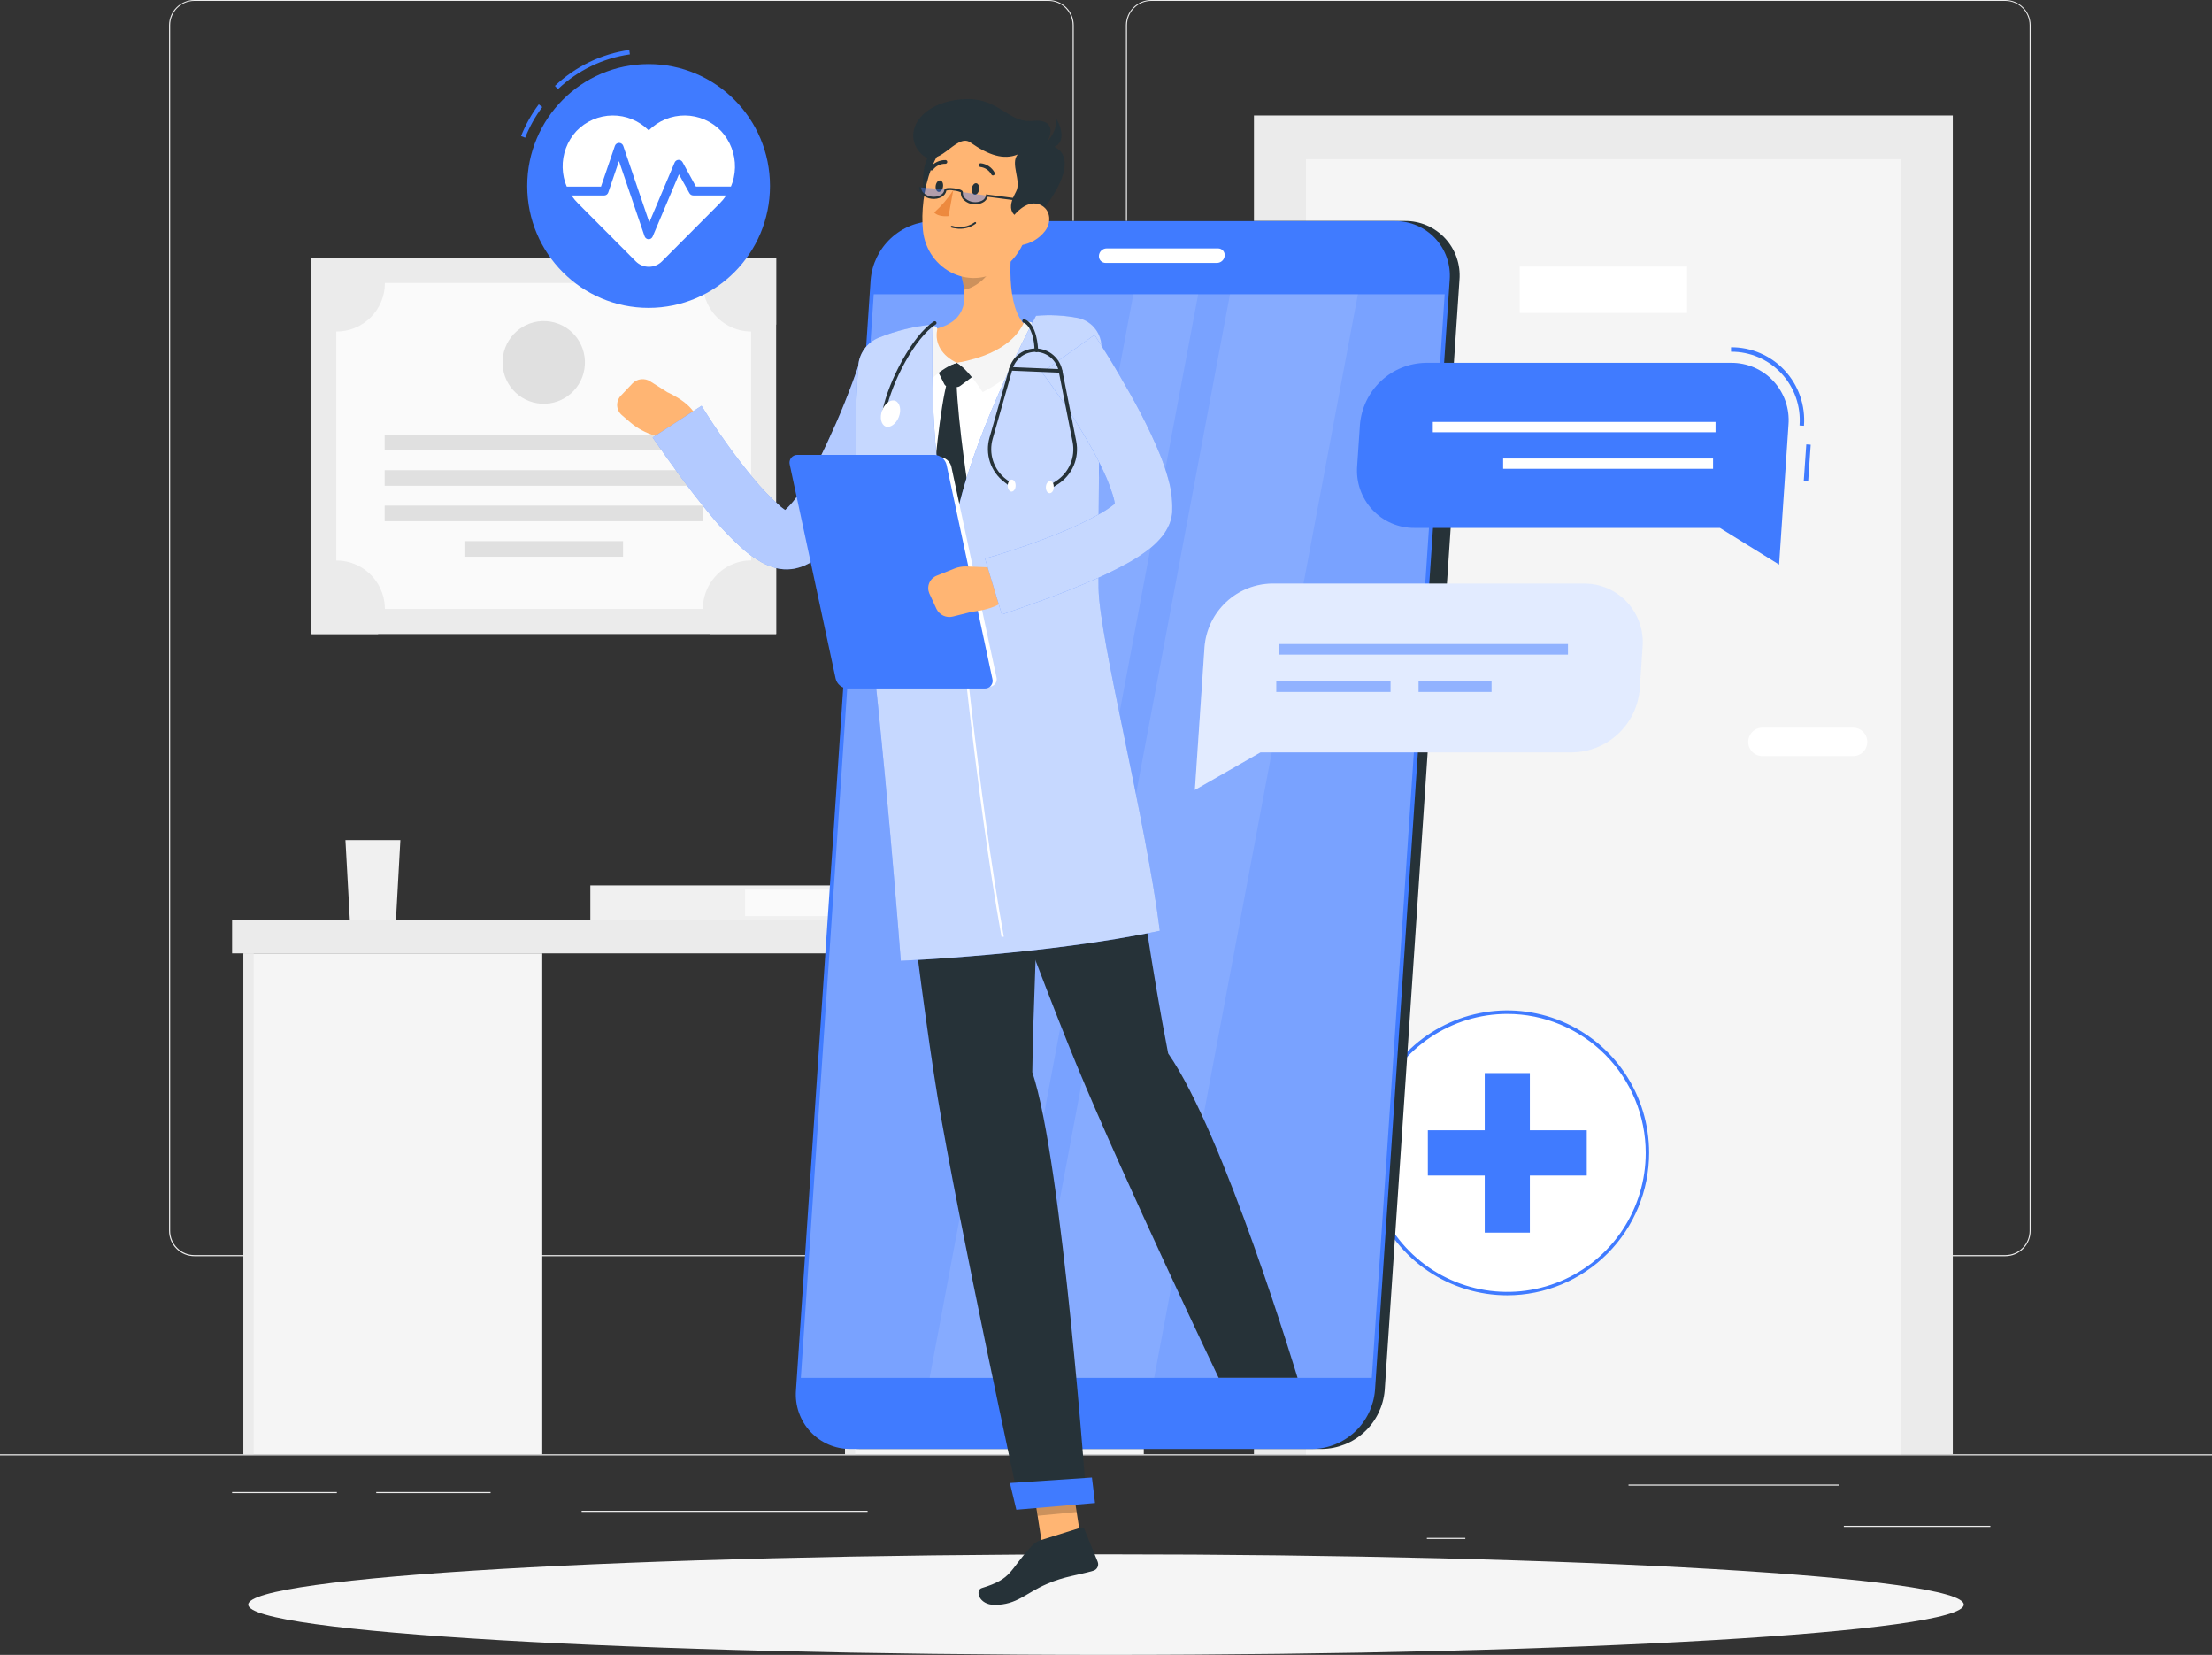 <svg width="488" height="365" viewBox="0 0 488 365" fill="none" xmlns="http://www.w3.org/2000/svg">
<rect x="0" y="0" width="488" height="365" fill="#333333" stroke="none"/>
<path d="M488 320.756H0V321.001H488V320.756Z" fill="#EBEBEB"/>
<path d="M439.102 336.52H406.777V336.765H439.102V336.52Z" fill="#EBEBEB"/>
<path d="M323.271 339.185H314.789V339.429H323.271V339.185Z" fill="#EBEBEB"/>
<path d="M405.801 327.428H359.275V327.673H405.801V327.428Z" fill="#EBEBEB"/>
<path d="M74.313 329.074H51.201V329.319H74.313V329.074Z" fill="#EBEBEB"/>
<path d="M108.229 329.074H82.999V329.319H108.229V329.074Z" fill="#EBEBEB"/>
<path d="M191.404 333.208H128.315V333.453H191.404V333.208Z" fill="#EBEBEB"/>
<path d="M231.312 277.061H42.856C41.38 277.059 39.965 276.468 38.922 275.419C37.879 274.371 37.293 272.949 37.293 271.467V5.545C37.306 4.072 37.897 2.663 38.939 1.625C39.981 0.586 41.388 0.003 42.856 0H231.312C232.79 0 234.208 0.589 235.253 1.638C236.298 2.688 236.885 4.11 236.885 5.594V271.467C236.885 272.951 236.298 274.374 235.253 275.423C234.208 276.472 232.79 277.061 231.312 277.061ZM42.856 0.196C41.444 0.199 40.092 0.763 39.094 1.766C38.097 2.769 37.537 4.128 37.537 5.545V271.467C37.537 272.884 38.097 274.243 39.094 275.246C40.092 276.249 41.444 276.814 42.856 276.816H231.312C232.725 276.814 234.078 276.249 235.077 275.247C236.076 274.244 236.638 272.885 236.641 271.467V5.545C236.638 4.127 236.076 2.768 235.077 1.766C234.078 0.763 232.725 0.199 231.312 0.196H42.856Z" fill="#EBEBEB"/>
<path d="M442.43 277.061H253.965C252.487 277.059 251.071 276.469 250.027 275.42C248.982 274.372 248.394 272.95 248.392 271.467V5.545C248.407 4.071 249.001 2.662 250.044 1.624C251.087 0.586 252.496 0.002 253.965 0H442.43C443.896 0.005 445.302 0.59 446.341 1.628C447.381 2.666 447.971 4.073 447.984 5.545V271.467C447.984 272.948 447.399 274.367 446.358 275.416C445.317 276.465 443.905 277.056 442.43 277.061ZM253.965 0.196C252.552 0.199 251.198 0.763 250.199 1.766C249.2 2.768 248.638 4.127 248.636 5.545V271.467C248.638 272.885 249.2 274.244 250.199 275.247C251.198 276.249 252.552 276.814 253.965 276.816H442.43C443.843 276.814 445.197 276.249 446.195 275.247C447.194 274.244 447.757 272.885 447.759 271.467V5.545C447.757 4.127 447.194 2.768 446.195 1.766C445.197 0.763 443.843 0.199 442.43 0.196H253.965Z" fill="#EBEBEB"/>
<path d="M430.816 25.472H276.638V320.756H430.816V25.472Z" fill="#EBEBEB"/>
<path d="M419.348 35.103H288.105V320.756H419.348V35.103Z" fill="#F5F5F5"/>
<path d="M372.188 58.792H335.285V69.03H372.188V58.792Z" fill="white"/>
<path d="M388.81 160.496H408.827C409.656 160.496 410.45 160.826 411.036 161.414C411.622 162.002 411.951 162.799 411.951 163.631C411.951 164.462 411.622 165.26 411.036 165.848C410.45 166.436 409.656 166.766 408.827 166.766H388.81C387.981 166.766 387.187 166.436 386.601 165.848C386.016 165.26 385.687 164.462 385.687 163.631C385.687 162.799 386.016 162.002 386.601 161.414C387.187 160.826 387.981 160.496 388.81 160.496Z" fill="white"/>
<path d="M171.23 56.892H68.691V139.843H171.23V56.892Z" fill="#EBEBEB"/>
<path d="M165.716 134.318V62.417L74.186 62.417V134.318H165.716Z" fill="#FAFAFA"/>
<path d="M155.048 99.313V95.874H84.864V99.313H155.048Z" fill="#E0E0E0"/>
<path d="M155.048 107.141V103.702H84.864V107.141H155.048Z" fill="#E0E0E0"/>
<path d="M155.048 114.959V111.52H84.864V114.959H155.048Z" fill="#E0E0E0"/>
<path d="M137.45 122.787V119.348H102.461V122.787H137.45Z" fill="#E0E0E0"/>
<path d="M84.912 62.417C84.912 63.829 84.633 65.227 84.093 66.531C83.553 67.835 82.761 69.018 81.763 70.013C80.765 71.009 79.581 71.796 78.279 72.33C76.977 72.864 75.582 73.134 74.175 73.125C72.235 73.13 70.33 72.598 68.671 71.587V56.892H83.311C84.337 58.552 84.89 60.463 84.912 62.417Z" fill="#EBEBEB"/>
<path d="M171.23 56.892V71.587C169.189 72.819 166.797 73.331 164.434 73.04C162.07 72.749 159.872 71.673 158.188 69.983C156.504 68.293 155.432 66.086 155.143 63.714C154.853 61.341 155.362 58.94 156.59 56.892H171.23Z" fill="#EBEBEB"/>
<path d="M84.913 134.328C84.916 136.272 84.389 138.179 83.39 139.844H68.75V125.148C70.369 124.175 72.217 123.65 74.104 123.627C75.991 123.603 77.851 124.082 79.493 125.015C81.136 125.948 82.503 127.302 83.455 128.938C84.407 130.574 84.91 132.433 84.913 134.328Z" fill="#EBEBEB"/>
<path d="M171.23 125.138V139.834H156.59C155.583 138.172 155.053 136.263 155.058 134.318C155.06 132.421 155.563 130.558 156.516 128.92C157.469 127.282 158.838 125.926 160.482 124.992C162.127 124.058 163.99 123.579 165.879 123.602C167.769 123.626 169.619 124.153 171.24 125.128L171.23 125.138Z" fill="#EBEBEB"/>
<path d="M128.927 81.397C129.732 76.425 126.368 71.74 121.414 70.933C116.461 70.126 111.793 73.502 110.989 78.475C110.185 83.447 113.549 88.132 118.502 88.939C123.456 89.746 128.123 86.37 128.927 81.397Z" fill="#E0E0E0"/>
<path d="M254.092 202.947H51.201V210.275H254.092V202.947Z" fill="#EBEBEB"/>
<path d="M252.335 210.275H186.416V320.756H252.335V210.275Z" fill="#F5F5F5"/>
<path d="M119.629 210.275H53.71V320.756H119.629V210.275Z" fill="#F5F5F5"/>
<path d="M55.965 210.275H53.71V320.756H55.965V210.275Z" fill="#EBEBEB"/>
<path d="M188.671 210.275H186.416V320.756H188.671V210.275Z" fill="#EBEBEB"/>
<path d="M88.328 185.282H76.206L77.182 202.947H87.352L88.328 185.282Z" fill="#F0F0F0"/>
<path d="M193.571 195.285H130.238V202.947H193.571V195.285Z" fill="#F0F0F0"/>
<path d="M193.58 196.187H164.378V202.055H193.58V196.187Z" fill="#FAFAFA"/>
<path d="M243.999 365C348.512 365 433.236 360.035 433.236 353.91C433.236 347.785 348.512 342.819 243.999 342.819C139.487 342.819 54.763 347.785 54.763 353.91C54.763 360.035 139.487 365 243.999 365Z" fill="#F5F5F5"/>
<path d="M332.533 285.31C349.609 285.31 363.453 271.415 363.453 254.273C363.453 237.132 349.609 223.236 332.533 223.236C315.456 223.236 301.613 237.132 301.613 254.273C301.613 271.415 315.456 285.31 332.533 285.31Z" fill="white"/>
<path d="M332.533 285.692C326.342 285.694 320.289 283.853 315.141 280.402C309.992 276.951 305.979 272.045 303.608 266.304C301.238 260.563 300.616 254.245 301.823 248.15C303.03 242.054 306.01 236.455 310.387 232.06C314.764 227.665 320.341 224.672 326.413 223.458C332.485 222.245 338.779 222.867 344.499 225.245C350.219 227.622 355.108 231.65 358.548 236.817C361.987 241.984 363.823 248.059 363.823 254.273C363.816 262.602 360.517 270.588 354.651 276.478C348.784 282.368 340.83 285.682 332.533 285.692ZM332.533 223.628C326.492 223.628 320.587 225.426 315.565 228.795C310.543 232.164 306.629 236.952 304.317 242.554C302.006 248.156 301.402 254.32 302.581 260.267C303.76 266.214 306.67 271.676 310.942 275.963C315.214 280.25 320.656 283.169 326.581 284.35C332.506 285.532 338.646 284.924 344.226 282.602C349.806 280.28 354.575 276.349 357.93 271.307C361.284 266.264 363.074 260.337 363.072 254.273C363.064 246.146 359.844 238.355 354.118 232.609C348.392 226.863 340.629 223.633 332.533 223.628Z" fill="#407BFF"/>
<path d="M337.51 236.678H327.555V271.869H337.51V236.678Z" fill="#407BFF"/>
<path d="M350.062 259.28V249.287H315.005V259.28H350.062Z" fill="#407BFF"/>
<path d="M123.083 19.663L122.419 18.948C126.937 14.66 132.67 11.887 138.826 11.012L138.962 11.992C133.005 12.835 127.456 15.516 123.083 19.663Z" fill="#407BFF"/>
<path d="M115.861 30.371L114.953 30.018C115.938 27.523 117.251 25.17 118.857 23.023L119.638 23.611C118.089 25.689 116.82 27.961 115.861 30.371Z" fill="#407BFF"/>
<path d="M143.091 67.904C157.882 67.904 169.872 55.868 169.872 41.02C169.872 26.173 157.882 14.137 143.091 14.137C128.3 14.137 116.31 26.173 116.31 41.02C116.31 55.868 128.3 67.904 143.091 67.904Z" fill="#407BFF"/>
<path d="M159.089 28.911C158.057 27.836 156.823 26.979 155.457 26.388C154.092 25.798 152.622 25.487 151.136 25.473C149.649 25.46 148.174 25.744 146.798 26.309C145.422 26.874 144.172 27.709 143.121 28.764C142.071 27.709 140.822 26.874 139.447 26.309C138.071 25.744 136.598 25.46 135.112 25.474C133.626 25.488 132.158 25.799 130.793 26.389C129.428 26.979 128.194 27.837 127.164 28.911C125.144 31.104 124.056 34.002 124.131 36.987C124.205 39.973 125.437 42.812 127.564 44.9L140.252 57.636C140.633 58.018 141.084 58.322 141.582 58.528C142.079 58.735 142.612 58.842 143.151 58.842C143.689 58.842 144.222 58.735 144.719 58.528C145.217 58.322 145.669 58.018 146.049 57.636L158.737 44.9C160.857 42.805 162.08 39.963 162.146 36.977C162.211 33.992 161.115 31.098 159.089 28.911Z" fill="white"/>
<path d="M143.091 52.767C142.894 52.76 142.704 52.694 142.546 52.577C142.387 52.46 142.268 52.297 142.203 52.111L136.552 35.524L134.19 42.46C134.123 42.653 133.997 42.82 133.831 42.938C133.665 43.055 133.466 43.118 133.263 43.117H123.805C123.546 43.117 123.298 43.014 123.115 42.83C122.932 42.646 122.829 42.397 122.829 42.137C122.829 41.877 122.932 41.628 123.115 41.444C123.298 41.261 123.546 41.157 123.805 41.157H132.589L135.654 32.173C135.72 31.981 135.845 31.814 136.01 31.696C136.175 31.578 136.373 31.514 136.576 31.514C136.779 31.514 136.977 31.578 137.142 31.696C137.308 31.814 137.432 31.981 137.498 32.173L143.247 49.054L148.83 35.857C148.9 35.689 149.016 35.544 149.165 35.438C149.313 35.333 149.488 35.271 149.669 35.26C149.852 35.249 150.034 35.29 150.194 35.379C150.355 35.467 150.487 35.599 150.577 35.759L153.524 41.148H162.416C162.675 41.148 162.923 41.251 163.106 41.434C163.289 41.618 163.392 41.867 163.392 42.127C163.392 42.387 163.289 42.636 163.106 42.82C162.923 43.004 162.675 43.107 162.416 43.107H152.958C152.784 43.108 152.612 43.063 152.461 42.975C152.31 42.887 152.185 42.76 152.099 42.607L149.786 38.453L143.989 52.169C143.914 52.346 143.789 52.498 143.629 52.604C143.47 52.71 143.282 52.767 143.091 52.767Z" fill="#407BFF"/>
<path d="M291.687 319.581H189.822C188.162 319.599 186.517 319.271 184.99 318.616C183.464 317.962 182.09 316.996 180.955 315.78C179.82 314.563 178.95 313.124 178.4 311.552C177.85 309.979 177.632 308.31 177.759 306.648L194.224 61.721C194.512 58.224 196.084 54.958 198.637 52.559C201.189 50.16 204.538 48.799 208.034 48.74H309.919C311.583 48.721 313.233 49.051 314.763 49.708C316.294 50.365 317.67 51.336 318.806 52.558C319.941 53.779 320.81 55.225 321.357 56.803C321.904 58.381 322.117 60.056 321.982 61.721L305.488 306.648C305.191 310.137 303.616 313.39 301.066 315.779C298.517 318.168 295.175 319.523 291.687 319.581Z" fill="#263238"/>
<path d="M314.272 148.484H311.706C311.241 148.49 310.78 148.398 310.353 148.215C309.925 148.031 309.541 147.76 309.224 147.419C308.907 147.078 308.664 146.674 308.512 146.233C308.359 145.792 308.3 145.324 308.338 144.859L311.491 98.039C311.564 97.06 312.001 96.144 312.715 95.473C313.429 94.802 314.368 94.424 315.346 94.414H317.913C318.378 94.409 318.839 94.501 319.266 94.684C319.693 94.867 320.078 95.138 320.395 95.48C320.712 95.821 320.954 96.225 321.107 96.666C321.259 97.106 321.318 97.574 321.28 98.039L318.128 144.859C318.054 145.839 317.617 146.755 316.904 147.426C316.19 148.097 315.251 148.475 314.272 148.484Z" fill="#263238"/>
<path d="M192.741 117.251H190.184C189.806 117.256 189.43 117.183 189.082 117.034C188.734 116.886 188.42 116.667 188.16 116.391C187.9 116.115 187.701 115.787 187.574 115.429C187.447 115.072 187.395 114.691 187.422 114.312L188.564 97.403C188.636 96.609 188.998 95.87 189.58 95.327C190.161 94.785 190.922 94.477 191.716 94.463H194.283C194.66 94.461 195.034 94.537 195.381 94.686C195.727 94.836 196.039 95.055 196.298 95.331C196.556 95.607 196.755 95.933 196.882 96.29C197.009 96.646 197.061 97.025 197.036 97.403L195.894 114.312C195.824 115.107 195.463 115.847 194.88 116.39C194.298 116.933 193.536 117.24 192.741 117.251Z" fill="#407BFF"/>
<path d="M190.711 147.446H188.144C187.767 147.45 187.392 147.375 187.045 147.226C186.698 147.077 186.385 146.858 186.126 146.582C185.868 146.306 185.669 145.979 185.543 145.622C185.416 145.264 185.365 144.885 185.392 144.507L186.534 127.597C186.606 126.803 186.967 126.064 187.549 125.522C188.131 124.979 188.892 124.672 189.686 124.658H192.273C192.65 124.656 193.023 124.732 193.37 124.881C193.716 125.03 194.029 125.25 194.287 125.525C194.545 125.801 194.744 126.128 194.871 126.484C194.998 126.84 195.05 127.219 195.025 127.597L193.883 144.507C193.813 145.305 193.449 146.048 192.862 146.591C192.276 147.135 191.509 147.439 190.711 147.446Z" fill="#407BFF"/>
<path d="M289.531 319.581H187.666C186.006 319.599 184.361 319.271 182.834 318.616C181.308 317.962 179.933 316.996 178.799 315.78C177.664 314.564 176.794 313.124 176.244 311.552C175.694 309.98 175.475 308.31 175.603 306.648L192.078 61.721C192.375 58.222 193.959 54.959 196.52 52.567C199.082 50.175 202.438 48.825 205.937 48.78H307.763C309.424 48.761 311.07 49.09 312.597 49.745C314.125 50.399 315.499 51.366 316.634 52.584C317.769 53.801 318.639 55.242 319.188 56.815C319.738 58.389 319.955 60.059 319.826 61.721L303.342 306.648C303.045 310.138 301.467 313.393 298.916 315.783C296.364 318.172 293.02 319.525 289.531 319.581Z" fill="#407BFF"/>
<path opacity="0.3" d="M176.676 303.905L192.76 64.896H318.723L302.638 303.905H176.676Z" fill="white"/>
<path opacity="0.1" d="M226.403 303.905L271.358 64.896H299.574L254.619 303.905H226.403Z" fill="white"/>
<path opacity="0.1" d="M205.087 303.905L250.041 64.896H264.34L219.385 303.905H205.087Z" fill="white"/>
<path d="M244.137 54.785H268.703C268.908 54.782 269.112 54.821 269.301 54.902C269.489 54.982 269.659 55.102 269.799 55.252C269.939 55.403 270.046 55.581 270.112 55.776C270.179 55.97 270.205 56.177 270.187 56.382C270.153 56.814 269.96 57.217 269.646 57.514C269.333 57.811 268.92 57.98 268.489 57.989H243.923C243.717 57.991 243.513 57.95 243.325 57.868C243.136 57.787 242.966 57.666 242.826 57.515C242.687 57.364 242.58 57.185 242.513 56.99C242.447 56.795 242.421 56.588 242.439 56.382C242.473 55.951 242.666 55.549 242.98 55.254C243.294 54.958 243.707 54.791 244.137 54.785Z" fill="white"/>
<path d="M239.023 343.143L230.414 343.966L227.311 324.029L235.919 323.196L239.023 343.143Z" fill="#FFB573"/>
<path d="M229.428 339.743L238.447 336.931C238.602 336.877 238.773 336.886 238.922 336.955C239.071 337.024 239.188 337.149 239.247 337.304L242.175 344.485C242.248 344.677 242.28 344.883 242.27 345.088C242.259 345.294 242.207 345.495 242.115 345.679C242.023 345.864 241.895 346.027 241.737 346.158C241.579 346.29 241.396 346.387 241.199 346.444C237.939 347.424 234.836 347.649 230.902 349.383C226.305 351.343 224.383 353.968 219.434 353.968C215.891 353.968 215.091 350.706 216.594 350.255C223.426 348.178 222.528 346.474 227.486 341.115C228.002 340.494 228.672 340.02 229.428 339.743Z" fill="#263238"/>
<path opacity="0.2" d="M227.311 324.029L228.911 334.315L237.529 333.483L235.929 323.196L227.311 324.029Z" fill="black"/>
<path d="M233.537 72.107C222.245 70.774 211.011 71.666 199.738 73.86C197.86 74.226 196.146 75.183 194.846 76.592C193.546 78.002 192.726 79.79 192.506 81.698C191.286 92.534 189.891 116.82 195.337 153.05L241.482 149.131C241.57 142.557 236.914 112.608 240.76 81.531C240.917 80.434 240.854 79.317 240.574 78.245C240.294 77.173 239.803 76.168 239.13 75.289C238.457 74.411 237.615 73.676 236.654 73.13C235.694 72.583 234.634 72.235 233.537 72.107Z" fill="white"/>
<path d="M206.668 81.394L208.317 84.706C208.394 84.873 208.517 85.014 208.67 85.115C208.824 85.215 209.003 85.27 209.186 85.274L210.972 85.372C211.291 85.386 211.605 85.289 211.86 85.097L214.935 82.795L211.138 80.022L206.668 81.394Z" fill="#263238"/>
<path d="M211.031 84.421C210.38 84.119 209.643 84.06 208.952 84.255C207.498 89.398 205.907 104.163 205.741 110.707C210.153 123.61 211.597 124.913 211.597 124.913L213.832 109.384C213.832 109.384 211.324 93.503 211.031 84.421Z" fill="#263238"/>
<path d="M223.768 49.769C222.714 56.157 221.816 67.825 226.384 71.95C223.036 75.477 218.654 79.562 211.138 80.022C203.623 80.483 204.785 75.261 206.688 72.469C213.705 70.588 213.364 65.337 211.988 60.428L223.768 49.769Z" fill="#FFB573"/>
<path d="M228.297 71.391C227.765 71.161 227.213 70.981 226.647 70.853C226.509 70.816 226.363 70.826 226.23 70.881C226.098 70.935 225.987 71.032 225.915 71.156C225.193 72.391 222.987 77.906 211.139 80.023C213.091 81.179 215.677 84.764 216.79 86.489C220.342 84.637 229.585 79.102 228.707 71.94C228.689 71.822 228.642 71.71 228.57 71.614C228.499 71.518 228.405 71.442 228.297 71.391Z" fill="#F5F5F5"/>
<path d="M206.756 72.763C206.781 72.651 206.778 72.535 206.747 72.425C206.716 72.315 206.658 72.215 206.578 72.133C206.499 72.052 206.4 71.991 206.291 71.957C206.183 71.923 206.067 71.917 205.956 71.94C205.545 72.02 205.141 72.128 204.745 72.263C204.654 72.299 204.568 72.349 204.492 72.41C203.584 73.253 198.636 80.424 203.272 86.224C204.248 84.647 207.615 81.071 211.138 80.022C207.8 78.514 206.161 75.702 206.756 72.763Z" fill="#F5F5F5"/>
<path opacity="0.2" d="M218.967 54.119L211.998 60.428C212.334 61.568 212.569 62.735 212.701 63.916C215.395 63.456 219.015 60.389 219.211 57.548C219.343 56.4 219.26 55.237 218.967 54.119Z" fill="black"/>
<path d="M209.655 30.459C203.643 32.82 203.253 37.778 203.799 43.195C204.346 48.613 210.221 45.027 211.529 41.638C212.837 38.248 217.98 27.187 209.655 30.459Z" fill="#263238"/>
<path d="M228.833 41.265C227.164 49.798 226.608 54.864 221.747 58.792C214.417 64.671 204.491 59.596 203.613 50.798C202.822 42.872 205.682 30.224 214.437 27.755C216.346 27.191 218.369 27.136 220.306 27.597C222.242 28.058 224.026 29.018 225.479 30.382C226.933 31.747 228.007 33.468 228.595 35.377C229.184 37.285 229.265 39.315 228.833 41.265Z" fill="#FFB573"/>
<path d="M228.482 48.329C221.328 48.711 222.841 44.636 224.139 42.294C225.437 39.953 222.792 36.083 224.519 34.074C221.435 35.309 218.185 34.29 214.057 31.409C210.855 29.166 206.844 38.13 202.94 33.633C199.251 29.391 202.677 22.994 211.539 21.965C220.401 20.936 222.011 27.226 227.828 26.668C233.645 26.109 231.625 30.92 230.483 31.899C235.363 32.223 238.027 36.906 228.482 48.329Z" fill="#263238"/>
<path d="M229.36 32.497C230.48 31.88 231.415 30.975 232.068 29.874C232.722 28.774 233.071 27.518 233.079 26.236C235.011 29.636 234.806 33.496 229.36 32.497Z" fill="#263238"/>
<path d="M210.816 50.377C211.594 50.512 212.391 50.488 213.159 50.306C213.927 50.124 214.651 49.788 215.286 49.319C215.306 49.3 215.321 49.278 215.331 49.254C215.342 49.229 215.347 49.203 215.347 49.176C215.347 49.15 215.342 49.124 215.331 49.099C215.321 49.075 215.306 49.053 215.286 49.035C215.248 48.998 215.198 48.977 215.145 48.977C215.092 48.977 215.041 48.998 215.003 49.035C214.292 49.541 213.472 49.874 212.61 50.009C211.748 50.143 210.867 50.075 210.036 49.808C209.982 49.795 209.926 49.802 209.878 49.827C209.829 49.852 209.792 49.894 209.772 49.946C209.757 49.998 209.763 50.053 209.788 50.101C209.814 50.149 209.857 50.184 209.909 50.2C210.205 50.286 210.509 50.345 210.816 50.377Z" fill="#263238"/>
<path d="M230.561 50.945C229.224 52.673 227.265 53.806 225.105 54.099C222.265 54.472 221.318 51.817 222.509 49.338C223.592 47.104 226.413 44.224 229.028 44.998C231.644 45.772 232.2 48.789 230.561 50.945Z" fill="#FFB573"/>
<path d="M227.74 236.472C228.082 210.892 231.342 149.964 231.342 149.964L195.366 153.011C195.366 153.011 202.52 215.8 206.834 241.9C211.324 269.028 225.095 332.581 225.095 332.581L239.735 331.327C239.735 331.327 234.387 256.252 227.74 236.472Z" fill="#263238"/>
<path d="M224.217 332.983L241.58 331.504L240.897 325.88L222.802 327.095L224.217 332.983Z" fill="#407BFF"/>
<path d="M216.009 41.775C215.921 42.47 215.472 42.999 215.033 42.95C214.593 42.901 214.291 42.294 214.388 41.589C214.486 40.883 214.925 40.364 215.364 40.413C215.804 40.462 216.106 41.079 216.009 41.775Z" fill="#263238"/>
<path d="M208.045 41.148C207.957 41.853 207.508 42.373 207.069 42.324C206.63 42.275 206.327 41.667 206.425 40.971C206.522 40.276 206.961 39.747 207.401 39.796C207.84 39.845 208.142 40.413 208.045 41.148Z" fill="#263238"/>
<path d="M210.289 41.971C209.113 43.783 207.702 45.431 206.092 46.869C207.126 47.956 209.264 47.663 209.264 47.663L210.289 41.971Z" fill="#ED893E"/>
<path opacity="0.4" d="M203.008 41.324C202.862 42.441 203.984 43.372 205.536 43.568C207.088 43.763 208.522 42.911 208.659 41.794" fill="#407BFF"/>
<path opacity="0.4" d="M212.231 42.362C212.017 43.47 213.1 44.469 214.622 44.763C216.145 45.057 217.638 44.273 217.843 43.176" fill="#407BFF"/>
<path d="M215.228 45.067C215.052 45.076 214.876 45.076 214.701 45.067C213.951 44.977 213.246 44.659 212.681 44.156C212.434 43.944 212.241 43.676 212.119 43.374C211.997 43.072 211.948 42.746 211.978 42.421C211.483 42.205 210.955 42.072 210.416 42.029C209.875 41.894 209.308 41.894 208.767 42.029C208.63 43.225 207.147 44.048 205.487 43.842C204.737 43.76 204.031 43.445 203.467 42.941C203.222 42.728 203.03 42.46 202.908 42.158C202.786 41.857 202.737 41.531 202.764 41.206L203.233 41.265C203.213 41.516 203.253 41.767 203.35 41.999C203.447 42.231 203.597 42.436 203.789 42.598C204.281 43.032 204.895 43.303 205.546 43.372C206.951 43.558 208.201 42.901 208.328 41.922C208.396 41.373 209.528 41.412 210.465 41.53C211.402 41.647 212.515 41.912 212.417 42.451C212.397 42.701 212.436 42.953 212.533 43.185C212.63 43.417 212.781 43.622 212.973 43.783C213.471 44.212 214.083 44.485 214.733 44.568C215.384 44.652 216.044 44.542 216.633 44.253C216.861 44.147 217.059 43.988 217.212 43.788C217.365 43.589 217.468 43.355 217.512 43.107V42.872L229.556 44.43L229.497 44.9L217.902 43.401C217.818 43.674 217.679 43.926 217.495 44.144C217.31 44.361 217.084 44.538 216.829 44.665C216.335 44.927 215.786 45.065 215.228 45.067Z" fill="#263238"/>
<path d="M219.073 38.698C219.142 38.699 219.21 38.678 219.268 38.639C219.363 38.584 219.433 38.494 219.462 38.387C219.491 38.281 219.477 38.168 219.424 38.071C219.122 37.502 218.684 37.016 218.149 36.657C217.615 36.298 217 36.077 216.36 36.014C216.25 36.008 216.142 36.047 216.06 36.12C215.978 36.193 215.928 36.296 215.92 36.406C215.915 36.513 215.952 36.619 216.023 36.699C216.094 36.78 216.194 36.829 216.301 36.837C216.808 36.897 217.292 37.08 217.712 37.37C218.132 37.66 218.475 38.049 218.712 38.502C218.749 38.565 218.802 38.616 218.865 38.65C218.929 38.685 219.001 38.702 219.073 38.698Z" fill="#263238"/>
<path d="M205.468 37.592C205.535 37.598 205.603 37.588 205.666 37.563C205.729 37.537 205.785 37.497 205.829 37.445C206.144 37.03 206.553 36.695 207.02 36.467C207.488 36.239 208.003 36.124 208.523 36.132C208.576 36.137 208.631 36.132 208.683 36.116C208.734 36.1 208.783 36.074 208.824 36.04C208.866 36.005 208.901 35.962 208.926 35.914C208.951 35.866 208.967 35.814 208.972 35.76C208.978 35.707 208.975 35.653 208.961 35.602C208.947 35.55 208.923 35.502 208.89 35.46C208.857 35.418 208.816 35.383 208.77 35.357C208.724 35.331 208.673 35.315 208.62 35.309C207.965 35.292 207.314 35.429 206.721 35.71C206.128 35.99 205.608 36.407 205.204 36.925C205.135 37.009 205.101 37.116 205.11 37.224C205.119 37.333 205.17 37.433 205.253 37.503C205.317 37.549 205.39 37.58 205.468 37.592Z" fill="#263238"/>
<path d="M257.713 232.347C250.246 193.825 248.568 163.699 241.482 149.072L206.629 152.991C206.629 152.991 227.388 210.392 237.529 234.895C248.06 260.367 268.849 303.886 268.849 303.886H286.261C286.261 303.886 270.01 249.894 257.713 232.347Z" fill="#263238"/>
<path d="M147.24 86.518L143.472 84.127C142.861 83.732 142.132 83.562 141.409 83.646C140.686 83.73 140.015 84.063 139.51 84.588L136.953 87.292C136.677 87.584 136.464 87.929 136.327 88.307C136.19 88.684 136.132 89.087 136.156 89.488C136.179 89.889 136.285 90.281 136.466 90.64C136.646 90.999 136.899 91.316 137.206 91.573L139.032 93.141C140.619 94.491 142.471 95.492 144.468 96.08L149.982 97.716L153.603 93.797C154.706 89.712 147.24 86.518 147.24 86.518Z" fill="#FFB573"/>
<path d="M203.008 84.686C201.642 88.036 200.304 91.152 198.85 94.336C197.396 97.52 195.922 100.665 194.292 103.79C192.662 106.915 190.925 110.021 188.954 113.136C187.978 114.684 186.894 116.232 185.664 117.79C184.342 119.508 182.837 121.075 181.175 122.463C180.077 123.364 178.867 124.115 177.573 124.697C177.163 124.854 176.783 125.01 176.334 125.148L175.651 125.334C175.307 125.419 174.958 125.481 174.606 125.52C173.417 125.654 172.212 125.568 171.054 125.265C169.605 124.858 168.229 124.227 166.974 123.394C166.034 122.805 165.137 122.151 164.29 121.435C161.473 118.966 158.877 116.255 156.531 113.332C154.257 110.589 152.11 107.836 150.05 105.024C147.991 102.213 146.01 99.45 143.979 96.501L154.774 89.506C158.181 95.026 161.95 100.312 166.057 105.328C167.944 107.652 170.024 109.812 172.274 111.784C172.709 112.142 173.169 112.47 173.65 112.764C174.011 113.009 174.372 113.107 174.118 113.019C173.775 112.924 173.416 112.904 173.064 112.96C172.922 112.973 172.782 112.999 172.645 113.038H172.567C172.518 113.038 172.518 113.038 172.508 113.038C172.73 112.893 172.942 112.733 173.142 112.558C174.033 111.747 174.841 110.847 175.553 109.874C176.383 108.757 177.212 107.503 178.003 106.2C179.619 103.491 181.091 100.698 182.414 97.833C183.781 94.894 185.098 91.955 186.318 88.898C187.538 85.842 188.7 82.736 189.686 79.768L203.008 84.686Z" fill="#407BFF"/>
<g opacity="0.6">
<path d="M203.008 84.686C201.642 88.036 200.304 91.152 198.85 94.336C197.396 97.52 195.922 100.665 194.292 103.79C192.662 106.915 190.925 110.021 188.954 113.136C187.978 114.684 186.894 116.232 185.664 117.79C184.342 119.508 182.837 121.075 181.175 122.463C180.077 123.364 178.867 124.115 177.573 124.697C177.163 124.854 176.783 125.01 176.334 125.148L175.651 125.334C175.307 125.419 174.958 125.481 174.606 125.52C173.417 125.654 172.212 125.568 171.054 125.265C169.605 124.858 168.229 124.227 166.974 123.394C166.034 122.805 165.137 122.151 164.29 121.435C161.473 118.966 158.877 116.255 156.531 113.332C154.257 110.589 152.11 107.836 150.05 105.024C147.991 102.213 146.01 99.45 143.979 96.501L154.774 89.506C158.181 95.026 161.95 100.312 166.057 105.328C167.944 107.652 170.024 109.812 172.274 111.784C172.709 112.142 173.169 112.47 173.65 112.764C174.011 113.009 174.372 113.107 174.118 113.019C173.775 112.924 173.416 112.904 173.064 112.96C172.922 112.973 172.782 112.999 172.645 113.038H172.567C172.518 113.038 172.518 113.038 172.508 113.038C172.73 112.893 172.942 112.733 173.142 112.558C174.033 111.747 174.841 110.847 175.553 109.874C176.383 108.757 177.212 107.503 178.003 106.2C179.619 103.491 181.091 100.698 182.414 97.833C183.781 94.894 185.098 91.955 186.318 88.898C187.538 85.842 188.7 82.736 189.686 79.768L203.008 84.686Z" fill="white"/>
</g>
<path d="M228.56 69.647C224.9 76.505 211.87 102.634 210.289 118.76C204.521 104.065 205.78 71.558 205.78 71.558C201.669 71.96 197.637 72.95 193.805 74.497C192.57 75.006 191.499 75.849 190.712 76.931C189.925 78.014 189.451 79.294 189.344 80.63C188.221 97.45 188.751 114.34 190.925 131.055C194.976 162.7 198.733 211.911 198.733 211.911C198.733 211.911 230.99 210.559 255.878 205.288C252.843 181.099 242.458 140.559 242.361 129.703C242.244 115.733 242.566 88.419 243.005 77.015C243.079 75.405 242.576 73.821 241.588 72.551C240.6 71.281 239.191 70.407 237.617 70.088C234.632 69.533 231.585 69.385 228.56 69.647Z" fill="#407BFF"/>
<path opacity="0.7" d="M228.56 69.647C224.9 76.505 211.87 102.634 210.289 118.76C204.521 104.065 205.78 71.558 205.78 71.558C201.669 71.96 197.637 72.95 193.805 74.497C192.57 75.006 191.499 75.849 190.712 76.931C189.925 78.014 189.451 79.294 189.344 80.63C188.221 97.45 188.751 114.34 190.925 131.056C194.976 162.7 198.733 211.911 198.733 211.911C198.733 211.911 230.99 210.559 255.878 205.288C252.843 181.099 242.458 140.559 242.361 129.704C242.244 115.733 242.566 88.409 243.005 77.005C243.097 75.444 242.638 73.9 241.708 72.646C240.777 71.391 239.436 70.507 237.92 70.147C234.839 69.541 231.688 69.373 228.56 69.647Z" fill="white"/>
<path d="M220.957 206.66C215.355 175.632 210.914 130.105 210.553 124.629H211.051C211.412 130.105 215.862 175.573 221.455 206.601L220.957 206.66Z" fill="white"/>
<path d="M218.166 151.463H188.417C187.817 151.436 187.241 151.214 186.776 150.83C186.312 150.447 185.983 149.923 185.841 149.337L175.895 102.928C175.822 102.675 175.81 102.408 175.861 102.149C175.911 101.89 176.021 101.647 176.183 101.439C176.345 101.232 176.554 101.066 176.792 100.955C177.031 100.844 177.292 100.792 177.554 100.802H207.293C207.895 100.827 208.473 101.048 208.94 101.432C209.406 101.815 209.736 102.34 209.879 102.928L219.825 149.337C219.898 149.59 219.91 149.857 219.859 150.116C219.809 150.375 219.699 150.618 219.537 150.826C219.375 151.033 219.166 151.199 218.928 151.31C218.689 151.421 218.428 151.473 218.166 151.463Z" fill="white"/>
<path d="M217.239 151.855H186.983C186.371 151.826 185.785 151.6 185.312 151.21C184.839 150.82 184.504 150.286 184.357 149.69L174.236 102.497C174.164 102.239 174.153 101.966 174.205 101.703C174.258 101.439 174.371 101.192 174.537 100.981C174.702 100.77 174.915 100.601 175.158 100.488C175.401 100.376 175.667 100.322 175.935 100.332H206.191C206.802 100.361 207.388 100.587 207.861 100.977C208.335 101.367 208.669 101.9 208.816 102.497L218.927 149.69C219.002 149.948 219.014 150.22 218.963 150.483C218.912 150.747 218.8 150.995 218.635 151.206C218.47 151.417 218.258 151.587 218.015 151.699C217.772 151.812 217.506 151.865 217.239 151.855Z" fill="#407BFF"/>
<path d="M220.703 125.226L213.178 124.942C212.273 124.911 211.372 125.071 210.533 125.412L206.629 126.98C206.263 127.125 205.93 127.344 205.649 127.622C205.369 127.9 205.148 128.232 204.998 128.597C204.849 128.963 204.774 129.356 204.78 129.751C204.785 130.147 204.869 130.537 205.028 130.899L206.59 134.288C206.905 134.946 207.436 135.474 208.094 135.785C208.752 136.095 209.496 136.169 210.201 135.993L214.505 134.916C214.505 134.916 222.587 134.269 222.879 130.017L220.703 125.226Z" fill="#FFB573"/>
<path d="M241.482 73.85C243.346 76.79 245.054 79.474 246.733 82.354C248.412 85.234 250.061 88.085 251.613 91.064C253.165 94.042 254.639 97.118 255.976 100.41C256.67 102.134 257.263 103.897 257.752 105.691C258.381 107.877 258.671 110.147 258.611 112.421V112.804C258.614 112.869 258.614 112.934 258.611 112.999C258.611 113.352 258.513 113.705 258.445 114.058C258.377 114.41 258.289 114.685 258.191 115.037C258.094 115.39 257.986 115.576 257.879 115.85C257.506 116.698 257.027 117.495 256.454 118.221C255.657 119.221 254.75 120.128 253.75 120.925C252.215 122.139 250.583 123.224 248.87 124.168C245.858 125.822 242.756 127.307 239.579 128.616C236.505 129.929 233.44 131.124 230.356 132.251C227.272 133.377 224.236 134.465 221.025 135.543L217.307 123.198C220.235 122.395 223.221 121.405 226.139 120.406C229.058 119.407 231.995 118.29 234.767 117.124C237.487 115.996 240.14 114.71 242.712 113.274C243.797 112.67 244.832 111.979 245.806 111.207C246.062 111.012 246.291 110.785 246.489 110.531C246.405 110.626 246.339 110.735 246.294 110.854C246.294 110.942 246.245 111.001 246.196 111.109C246.158 111.224 246.128 111.342 246.108 111.461C246.067 111.612 246.041 111.766 246.03 111.922C246.03 111.981 246.03 111.99 246.03 111.971V111.902C245.962 110.973 245.782 110.055 245.494 109.169C245.103 107.886 244.64 106.627 244.108 105.397C242.914 102.685 241.565 100.045 240.067 97.491C238.544 94.865 236.924 92.24 235.187 89.653C233.45 87.067 231.673 84.49 229.887 82.139L241.482 73.85Z" fill="#407BFF"/>
<g opacity="0.7">
<path d="M241.482 73.85C243.346 76.789 245.054 79.474 246.733 82.354C248.412 85.234 250.061 88.085 251.613 91.064C253.165 94.042 254.639 97.118 255.976 100.41C256.67 102.134 257.263 103.897 257.752 105.691C258.381 107.876 258.671 110.147 258.611 112.421V112.803C258.614 112.869 258.614 112.934 258.611 112.999C258.611 113.352 258.513 113.705 258.445 114.057C258.377 114.41 258.289 114.684 258.191 115.037C258.094 115.39 257.986 115.576 257.879 115.85C257.506 116.698 257.027 117.495 256.454 118.221C255.657 119.221 254.75 120.128 253.75 120.925C252.215 122.139 250.583 123.223 248.87 124.168C245.858 125.822 242.756 127.307 239.579 128.616C236.505 129.929 233.44 131.124 230.356 132.25C227.272 133.377 224.236 134.465 221.025 135.542L217.307 123.198C220.235 122.395 223.221 121.405 226.139 120.406C229.058 119.407 231.995 118.29 234.767 117.124C237.487 115.996 240.14 114.71 242.712 113.274C243.797 112.67 244.832 111.978 245.806 111.206C246.062 111.012 246.291 110.784 246.489 110.53C246.405 110.625 246.339 110.735 246.294 110.854C246.294 110.942 246.245 111.001 246.196 111.108C246.158 111.223 246.128 111.341 246.108 111.461C246.067 111.612 246.041 111.766 246.03 111.922C246.03 111.98 246.03 111.99 246.03 111.971V111.902C245.962 110.972 245.782 110.055 245.494 109.169C245.103 107.886 244.64 106.627 244.108 105.397C242.914 102.685 241.565 100.045 240.067 97.49C238.544 94.865 236.924 92.239 235.187 89.653C233.45 87.066 231.673 84.49 229.887 82.138L241.482 73.85Z" fill="white"/>
</g>
<path d="M231.605 107.846C231.54 107.845 231.476 107.828 231.42 107.795C231.364 107.763 231.316 107.716 231.283 107.66C231.255 107.617 231.235 107.569 231.225 107.519C231.216 107.468 231.216 107.416 231.227 107.366C231.238 107.315 231.259 107.268 231.289 107.226C231.319 107.184 231.356 107.148 231.4 107.121L232.923 106.141C234.344 105.242 235.459 103.93 236.122 102.38C236.784 100.83 236.962 99.115 236.632 97.461L233.567 81.884C233.343 80.719 232.733 79.665 231.838 78.89C230.942 78.116 229.813 77.668 228.632 77.618C227.451 77.568 226.288 77.92 225.331 78.616C224.374 79.311 223.679 80.311 223.358 81.453L219.015 96.727C218.54 98.341 218.567 100.062 219.089 101.662C219.612 103.261 220.608 104.663 221.943 105.681L223.387 106.778C223.469 106.842 223.521 106.936 223.534 107.038C223.547 107.141 223.519 107.245 223.456 107.327C223.425 107.367 223.387 107.401 223.343 107.426C223.3 107.451 223.251 107.467 223.201 107.474C223.152 107.48 223.101 107.476 223.052 107.463C223.004 107.45 222.958 107.427 222.919 107.396L221.552 106.308C220.085 105.199 218.988 103.667 218.407 101.918C217.827 100.168 217.79 98.282 218.302 96.511L222.655 81.237C223.029 79.933 223.828 78.793 224.925 77.999C226.022 77.206 227.352 76.805 228.703 76.862C230.054 76.918 231.347 77.428 232.374 78.311C233.401 79.193 234.103 80.396 234.367 81.727L237.432 97.314C237.794 99.121 237.6 100.995 236.877 102.689C236.154 104.382 234.935 105.815 233.382 106.798L231.849 107.778C231.815 107.805 231.776 107.825 231.734 107.837C231.692 107.849 231.648 107.852 231.605 107.846Z" fill="#263238"/>
<path d="M233.948 82.207L222.988 81.747C222.936 81.744 222.886 81.732 222.84 81.71C222.793 81.688 222.752 81.657 222.717 81.618C222.683 81.58 222.656 81.535 222.639 81.487C222.622 81.438 222.614 81.387 222.617 81.335C222.626 81.233 222.674 81.138 222.75 81.07C222.826 81.001 222.924 80.963 223.027 80.963L233.977 81.424C234.029 81.426 234.079 81.439 234.125 81.461C234.172 81.483 234.213 81.514 234.248 81.552C234.282 81.59 234.309 81.635 234.326 81.684C234.343 81.732 234.351 81.784 234.348 81.835C234.347 81.886 234.336 81.936 234.315 81.983C234.294 82.029 234.264 82.071 234.226 82.106C234.189 82.141 234.145 82.168 234.098 82.185C234.05 82.202 233.999 82.21 233.948 82.207Z" fill="#263238"/>
<path d="M228.618 77.642C228.517 77.639 228.42 77.599 228.348 77.528C228.276 77.457 228.233 77.361 228.228 77.26C228.228 75.3 227.623 71.901 225.797 71.156C225.747 71.139 225.7 71.112 225.661 71.076C225.621 71.04 225.589 70.997 225.567 70.948C225.545 70.9 225.533 70.847 225.531 70.794C225.53 70.74 225.54 70.687 225.56 70.638C225.58 70.588 225.61 70.543 225.648 70.505C225.686 70.468 225.731 70.439 225.781 70.419C225.83 70.4 225.883 70.391 225.937 70.393C225.99 70.395 226.042 70.408 226.09 70.431C228.794 71.548 229.018 76.662 229.018 77.289C229.018 77.392 228.979 77.492 228.908 77.567C228.837 77.641 228.74 77.686 228.638 77.691L228.618 77.642Z" fill="#263238"/>
<path d="M195.092 90.956H195.014C194.914 90.935 194.825 90.874 194.769 90.788C194.712 90.702 194.691 90.597 194.712 90.496C196 84.059 201.329 73.899 206.024 70.901C206.066 70.875 206.114 70.857 206.164 70.849C206.214 70.841 206.265 70.843 206.314 70.854C206.363 70.866 206.409 70.888 206.45 70.918C206.49 70.948 206.525 70.985 206.551 71.029C206.579 71.071 206.599 71.118 206.608 71.168C206.618 71.218 206.617 71.269 206.606 71.319C206.595 71.368 206.574 71.415 206.544 71.456C206.515 71.497 206.477 71.532 206.433 71.558C201.895 74.438 196.722 84.294 195.473 90.633C195.457 90.723 195.41 90.804 195.341 90.863C195.271 90.922 195.183 90.955 195.092 90.956Z" fill="#263238"/>
<path d="M198.295 91.965C197.69 93.523 196.343 94.463 195.367 94.062C194.391 93.66 194.01 92.102 194.615 90.505C195.22 88.908 196.567 88.007 197.543 88.419C198.519 88.83 198.91 90.407 198.295 91.965Z" fill="white"/>
<path d="M224.061 107.141C224.061 107.866 223.612 108.444 223.134 108.424C222.656 108.405 222.285 107.797 222.314 107.063C222.343 106.328 222.763 105.75 223.241 105.779C223.72 105.809 224.09 106.406 224.061 107.141Z" fill="white"/>
<path d="M232.474 107.493C232.474 108.218 232.035 108.796 231.547 108.777C231.059 108.757 230.708 108.15 230.737 107.415C230.766 106.68 231.176 106.112 231.713 106.132C232.25 106.151 232.504 106.788 232.474 107.493Z" fill="white"/>
<path d="M397.984 93.905L397.008 93.846C397.17 91.76 396.899 89.663 396.211 87.689C395.524 85.713 394.434 83.903 393.013 82.373C391.591 80.843 389.868 79.627 387.954 78.8C386.039 77.974 383.974 77.556 381.89 77.573V76.594C384.108 76.575 386.305 77.019 388.343 77.897C390.381 78.776 392.215 80.07 393.728 81.698C395.241 83.326 396.401 85.251 397.133 87.353C397.866 89.454 398.156 91.685 397.984 93.905Z" fill="#407BFF"/>
<path d="M398.498 98.013L397.933 106.125L398.909 106.193L399.474 98.081L398.498 98.013Z" fill="#407BFF"/>
<path d="M381.889 80.023H314.545C310.867 80.083 307.344 81.515 304.659 84.039C301.975 86.564 300.322 90 300.022 93.68L299.407 102.781C299.268 104.533 299.493 106.294 300.069 107.953C300.645 109.612 301.559 111.132 302.752 112.417C303.946 113.702 305.393 114.723 307.002 115.416C308.611 116.108 310.345 116.456 312.095 116.438H379.439L392.498 124.521L394.567 93.68C394.709 91.929 394.485 90.168 393.91 88.509C393.335 86.85 392.422 85.329 391.229 84.044C390.036 82.759 388.59 81.738 386.981 81.045C385.373 80.353 383.639 80.005 381.889 80.023Z" fill="#407BFF"/>
<path d="M378.474 93.062H316.098V95.335H378.474V93.062Z" fill="white"/>
<path d="M377.927 101.126H331.616V103.399H377.927V101.126Z" fill="white"/>
<path d="M280.581 128.714H349.409C351.198 128.694 352.972 129.05 354.617 129.757C356.262 130.464 357.742 131.508 358.962 132.822C360.183 134.136 361.117 135.69 361.706 137.387C362.294 139.083 362.524 140.884 362.38 142.675L361.755 151.982C361.446 155.743 359.755 159.254 357.012 161.833C354.269 164.413 350.669 165.878 346.91 165.943H278.073L263.608 174.221L265.736 142.675C266.043 138.913 267.733 135.401 270.477 132.821C273.22 130.241 276.822 128.777 280.581 128.714Z" fill="white"/>
<path opacity="0.15" d="M280.581 128.714H349.409C351.198 128.694 352.972 129.05 354.617 129.757C356.262 130.464 357.742 131.508 358.962 132.822C360.183 134.136 361.117 135.69 361.706 137.387C362.294 139.083 362.524 140.884 362.38 142.675L361.755 151.982C361.446 155.743 359.755 159.254 357.012 161.833C354.269 164.413 350.669 165.878 346.91 165.943H278.073L263.608 174.221L265.736 142.675C266.043 138.913 267.733 135.401 270.477 132.821C273.22 130.241 276.822 128.777 280.581 128.714Z" fill="#407BFF"/>
<path opacity="0.5" d="M345.914 142.048H282.123V144.38H345.914V142.048Z" fill="#407BFF"/>
<path opacity="0.5" d="M306.777 150.287H281.566V152.619H306.777V150.287Z" fill="#407BFF"/>
<path opacity="0.5" d="M329.059 150.287H312.955V152.619H329.059V150.287Z" fill="#407BFF"/>
</svg>
